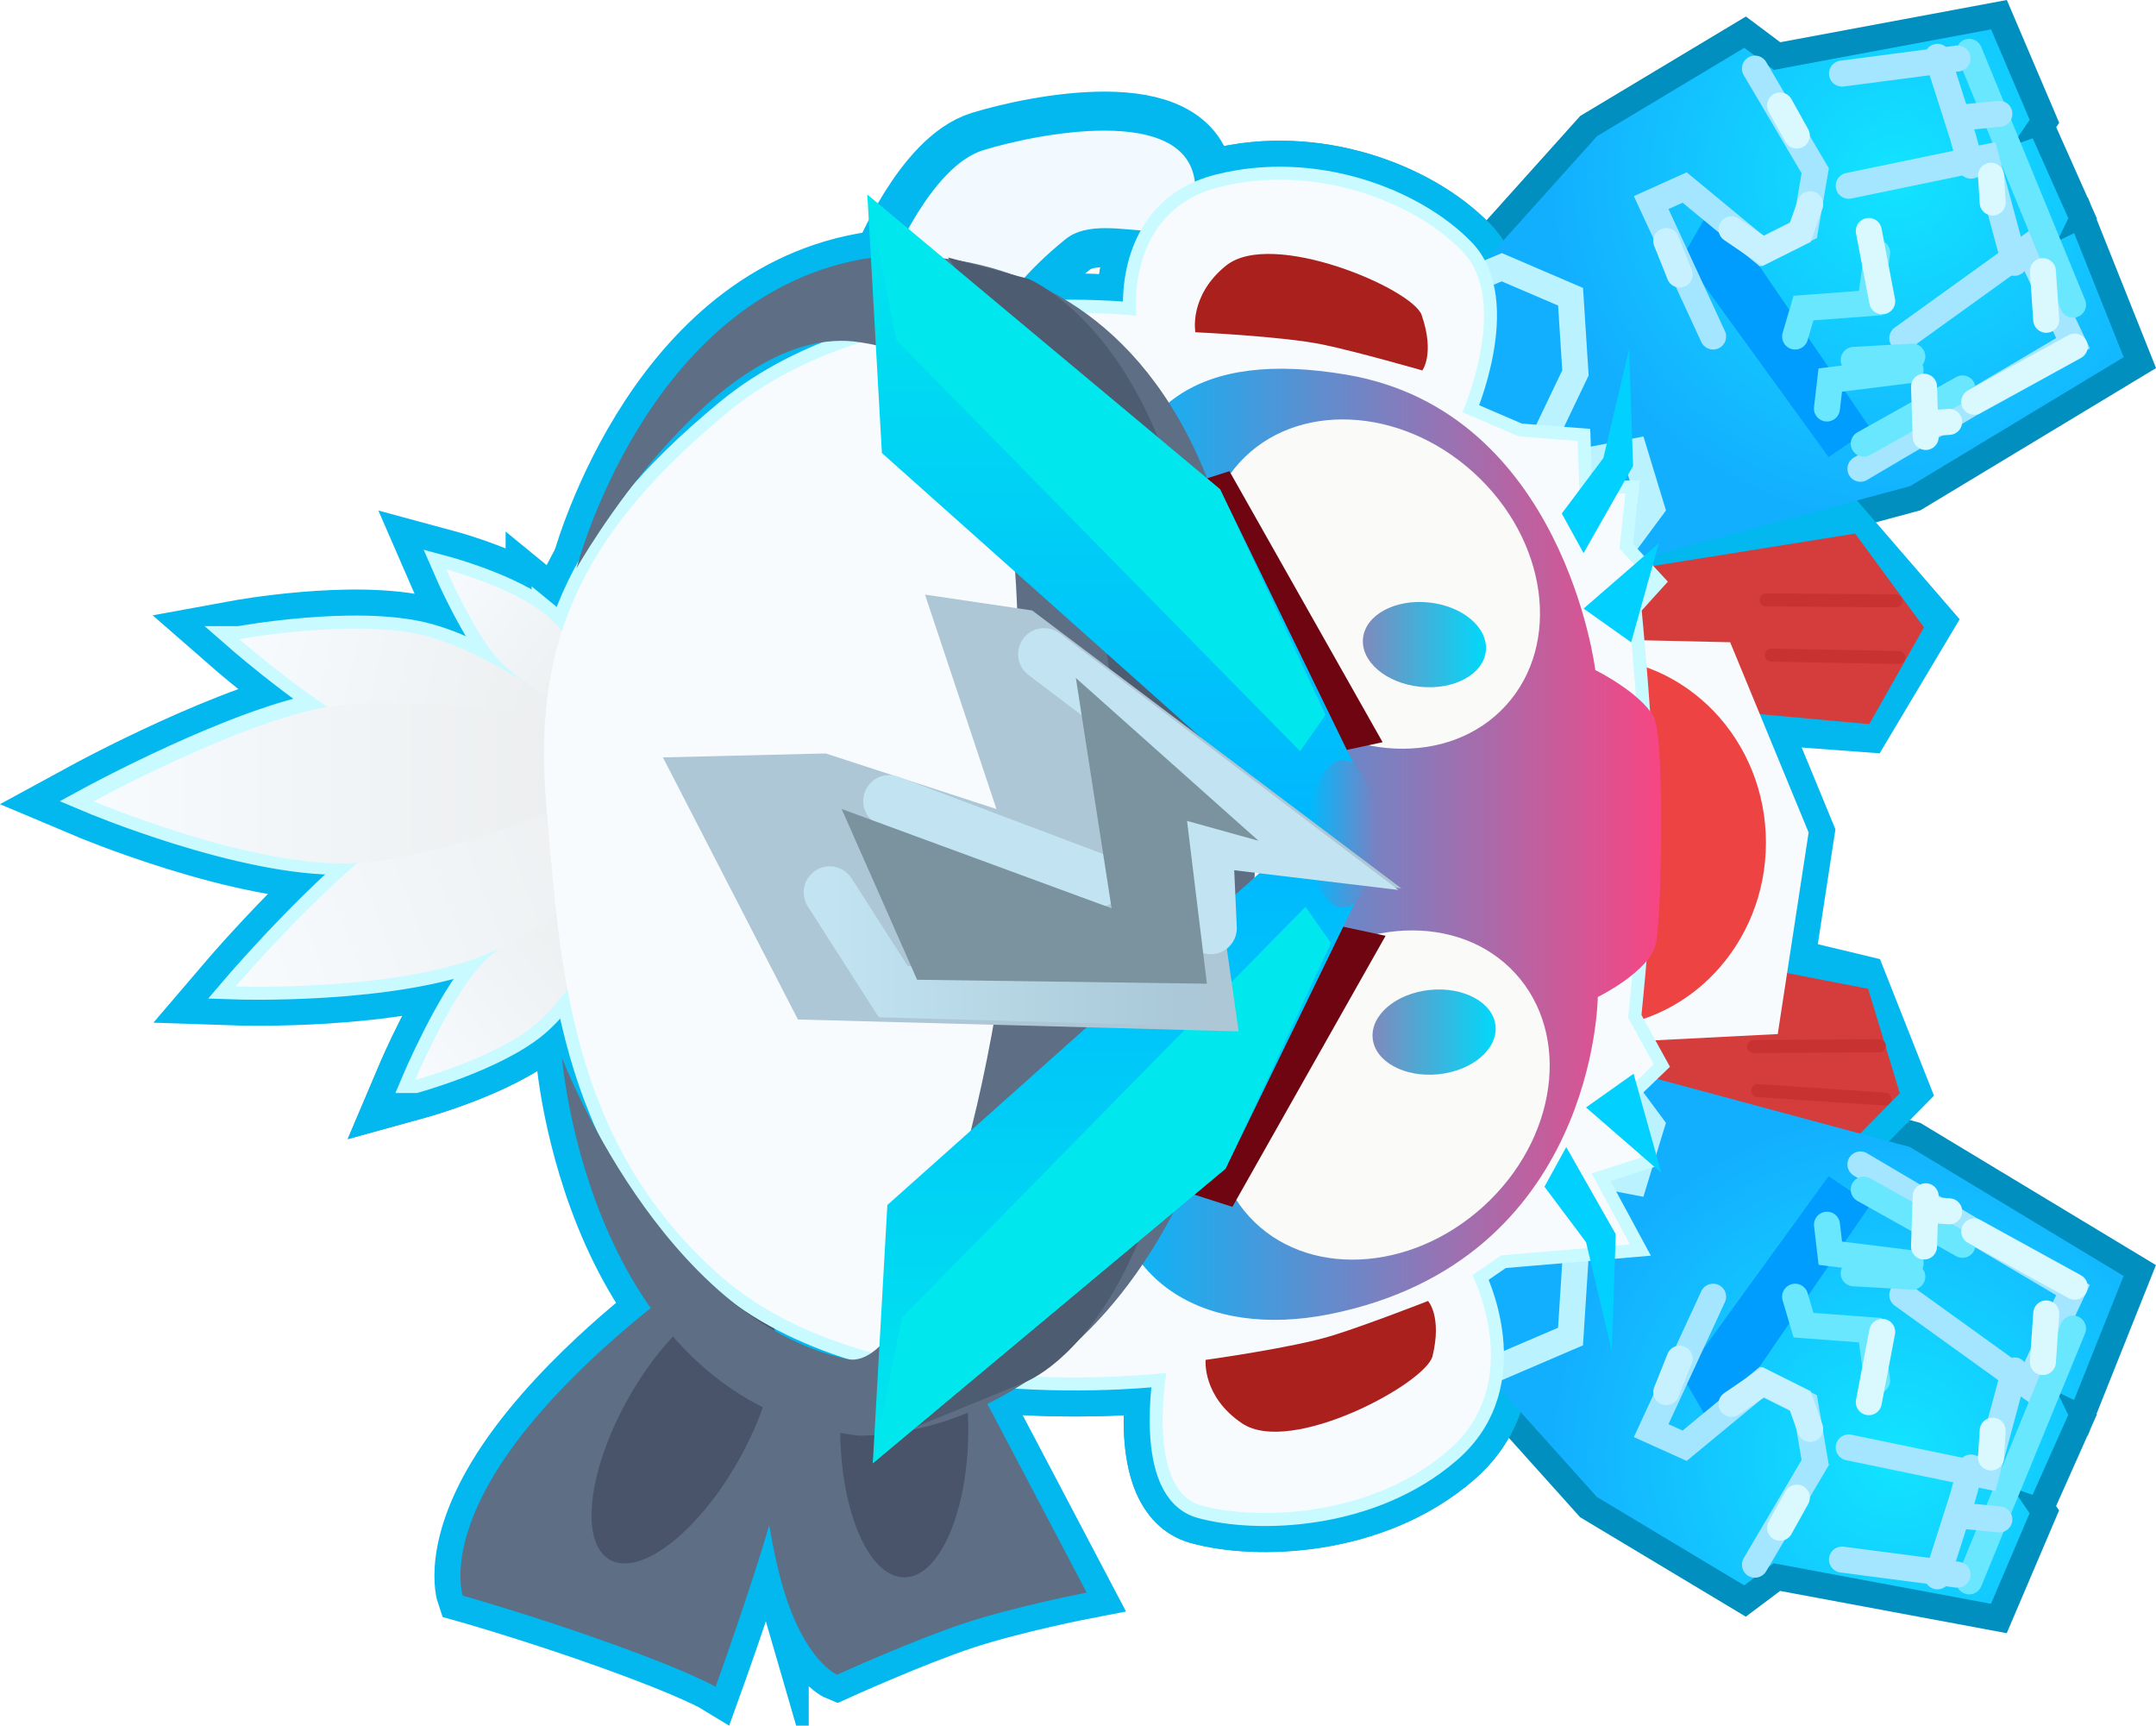<svg version="1.1" xmlns="http://www.w3.org/2000/svg" xmlns:xlink="http://www.w3.org/1999/xlink" width="41.46" height="33.178" viewBox="0,0,41.46,33.178"><defs><radialGradient cx="250.575" cy="192.47" r="6.622" gradientUnits="userSpaceOnUse" id="color-1"><stop offset="0" stop-color="#12e4ff"/><stop offset="1" stop-color="#13afff"/></radialGradient><radialGradient cx="250.575" cy="167.866" r="6.622" gradientUnits="userSpaceOnUse" id="color-2"><stop offset="0" stop-color="#12e4ff"/><stop offset="1" stop-color="#13afff"/></radialGradient><linearGradient x1="222" y1="185.091" x2="225.897" y2="181.981" gradientUnits="userSpaceOnUse" id="color-3"><stop offset="0" stop-color="#f7fbfe"/><stop offset="1" stop-color="#ebedee"/></linearGradient><linearGradient x1="222.621" y1="175.528" x2="225.809" y2="178.021" gradientUnits="userSpaceOnUse" id="color-4"><stop offset="0" stop-color="#f7fbfe"/><stop offset="1" stop-color="#ebedee"/></linearGradient><linearGradient x1="218.676" y1="176.997" x2="225.422" y2="178.496" gradientUnits="userSpaceOnUse" id="color-5"><stop offset="0" stop-color="#f7fbfe"/><stop offset="1" stop-color="#ebedee"/></linearGradient><linearGradient x1="218.538" y1="183.119" x2="227.336" y2="179.754" gradientUnits="userSpaceOnUse" id="color-6"><stop offset="0" stop-color="#f7fbfe"/><stop offset="1" stop-color="#ebedee"/></linearGradient><linearGradient x1="215.925" y1="179.525" x2="225.722" y2="179.525" gradientUnits="userSpaceOnUse" id="color-7"><stop offset="0" stop-color="#f7fbfe"/><stop offset="1" stop-color="#ebedee"/></linearGradient><linearGradient x1="235.436" y1="180.7" x2="246.076" y2="180.7" gradientUnits="userSpaceOnUse" id="color-8"><stop offset="0" stop-color="#00bafd"/><stop offset="1" stop-color="#f84583"/></linearGradient><linearGradient x1="240.522" y1="184.311" x2="242.89" y2="184.311" gradientUnits="userSpaceOnUse" id="color-9"><stop offset="0" stop-color="#7e8abc"/><stop offset="1" stop-color="#00d9fa"/></linearGradient><linearGradient x1="240.336" y1="176.861" x2="242.704" y2="176.861" gradientUnits="userSpaceOnUse" id="color-10"><stop offset="0" stop-color="#7e8abc"/><stop offset="1" stop-color="#00d9fa"/></linearGradient><linearGradient x1="235.493" y1="168.213" x2="235.493" y2="180.66" gradientUnits="userSpaceOnUse" id="color-11"><stop offset="0" stop-color="#00e8ed"/><stop offset="1" stop-color="#00b5ff"/></linearGradient><linearGradient x1="235.597" y1="192.6" x2="235.597" y2="180.153" gradientUnits="userSpaceOnUse" id="color-12"><stop offset="0" stop-color="#00e8ed"/><stop offset="1" stop-color="#00b5ff"/></linearGradient><linearGradient x1="239.3" y1="180.498" x2="240.592" y2="180.498" gradientUnits="userSpaceOnUse" id="color-13"><stop offset="0" stop-color="#00bafd"/><stop offset="1" stop-color="#7981c2"/></linearGradient><linearGradient x1="230.083" y1="182.657" x2="236.802" y2="182.657" gradientUnits="userSpaceOnUse" id="color-14"><stop offset="0" stop-color="#c2e4f2"/><stop offset="1" stop-color="#aac8d7"/></linearGradient></defs><g transform="translate(-214.128,-164.468)"><g data-paper-data="{&quot;isPaintingLayer&quot;:true}" fill-rule="nonzero" stroke-linejoin="miter" stroke-miterlimit="10" stroke-dasharray="" stroke-dashoffset="0" style="mix-blend-mode: normal"><path d="M243.507,176.73l3.892,0.086l1.509,3.658l-0.594,3.875l-5.037,0.257z" fill="none" stroke="#03b7ef" stroke-width="1" stroke-linecap="round"/><path d="M239.885,188.887l2.483,-4.454l2.965,0.601l5.524,1.487l4.108,2.479l-0.953,2.386l-0.326,-0.158l0.214,0.444l-0.685,1.537l-0.393,-0.138l0.335,0.492l-0.742,1.74l-4.179,-0.779l-0.567,0.425l-2.833,-1.7l-3.116,-3.47z" fill="none" stroke="#008fbe" stroke-width="1" stroke-linecap="round"/><path d="M241.722,170.557l3.116,-3.47l2.833,-1.7l0.567,0.425l4.179,-0.779l0.742,1.74l-0.335,0.492l0.393,-0.138l0.685,1.537l-0.214,0.444l0.326,-0.158l0.953,2.386l-4.108,2.479l-5.524,1.487l-2.965,0.601l-2.483,-4.454z" data-paper-data="{&quot;index&quot;:null}" fill="none" stroke="#008fbe" stroke-width="1" stroke-linecap="round"/><path d="M245.333,185.763l0.027,-10.282l4.157,-0.998l1.681,1.945l-1.195,2.002l-3.059,-0.227l0.27,4.483l2.697,0.648l0.823,2.081l-1.778,1.805z" fill="none" stroke="#03b7ef" stroke-width="1" stroke-linecap="round"/><path d="M231.27,169.529c0,0 0.761,-1.863 1.764,-2.173c1.002,-0.31 3.928,-0.905 4.074,0.634c0.16,1.681 -1.671,0.41 -2.493,1.079c-0.822,0.669 -1.095,1.133 -1.095,1.133z" fill="none" stroke="#03b7ef" stroke-width="1.5" stroke-linecap="round"/><path d="M229.549,191.113c0,0 -0.251,1.363 -0.615,2.63c-0.364,1.267 -1.046,3.156 -1.046,3.156c0,0 -0.427,-0.262 -1.969,-0.818c-1.542,-0.556 -2.892,-0.935 -2.892,-0.935c0,0 -0.331,-0.959 0.8,-2.63c1.131,-1.671 3.076,-3.098 3.076,-3.098z" fill="none" stroke="#03b7ef" stroke-width="1" stroke-linecap="round"/><path d="M229.18,194.971c-0.42,-1.443 -0.554,-3.799 -0.554,-3.799l3.999,-0.643l2.4,4.559c0,0 -1.352,0.26 -2.338,0.584c-0.986,0.324 -2.461,0.994 -2.461,0.994c0,0 -0.626,-0.252 -1.046,-1.695z" fill="none" stroke="#03b7ef" stroke-width="1" stroke-linecap="round"/><path d="M224.937,184.812c0,0 1.912,5.017 5.482,5.786c1.463,0.315 3.215,-6.26 3.267,-10.888c0.052,-4.628 0.269,-8.277 -3.156,-8.679c-2.709,-0.257 -5.316,4.364 -5.316,4.364c0,0 1.332,-5.183 5.482,-5.942c0.433,-0.079 7.676,-1.185 7.586,10.362c0.103,9.068 -4.465,12.237 -7.642,12.256c-5.18,-0.629 -5.704,-7.259 -5.704,-7.259z" fill="none" stroke="#03b7ef" stroke-width="1" stroke-linecap="round"/><path d="M223.349,183.05c0.59,-0.652 2.205,-1.516 2.205,-1.516l0.35,0.55c0,0 -0.716,1.446 -1.482,2.085c-0.767,0.639 -2.312,1.065 -2.312,1.065c0,0 0.65,-1.532 1.24,-2.184z" fill="none" stroke="#3ba9b4" stroke-width="1.5" stroke-linecap="round"/><path d="M218.659,183.434c0,0 2.023,-2.368 3.454,-3.2c1.431,-0.832 4.845,-1.469 4.845,-1.469l0.335,1.176c0,0 -2.096,2.178 -3.842,2.888c-1.746,0.71 -4.792,0.605 -4.792,0.605z" fill="none" stroke="#03b7ef" stroke-width="1.5" stroke-linecap="round"/><path d="M220.398,178.019c1.699,-0.276 5.252,0.372 5.252,0.372l-0.112,1.267c0,0 -2.845,1.337 -4.805,1.378c-1.96,0.041 -4.88,-1.192 -4.88,-1.192c0,0 2.845,-1.549 4.545,-1.825z" fill="none" stroke="#03b7ef" stroke-width="1.5" stroke-linecap="round"/><path d="M224.637,180.001c-0.267,-3.052 0.54,-5.176 3.486,-7.608c2.946,-2.432 7.859,-1.854 7.859,-1.854c0,0 -0.241,-2.008 1.589,-2.473c1.831,-0.464 3.748,0.268 4.68,1.236c0.932,0.968 0,3.091 0,3.091l1.082,0.465l1.133,0.088l0.037,1.007l0.882,0.003l-0.115,1.057l0.592,0.64l-0.423,0.467c0,0 0.264,2.697 0.263,4.042c-0,1.345 -0.265,3.872 -0.265,3.872l0.493,0.897l-0.67,0.644l0.42,1.151l-0.945,0.302l0.738,1.365l-2.476,0.211l-0.555,0.382c0,0 1.051,2.054 -0.456,3.363c-1.507,1.309 -3.716,1.356 -4.768,1.06c-1.053,-0.296 -0.66,-2.547 -0.66,-2.547c0,0 -5.645,0.707 -8.566,-1.854c-2.921,-2.561 -3.089,-5.956 -3.356,-9.007z" fill="none" stroke="#3ba9b4" stroke-width="1.5" stroke-linecap="round"/><path d="M223.349,183.05c0.59,-0.652 2.205,-1.516 2.205,-1.516l0.35,0.55c0,0 -0.716,1.446 -1.482,2.085c-0.767,0.639 -2.312,1.065 -2.312,1.065c0,0 0.65,-1.532 1.24,-2.184z" fill="none" stroke="#03b7ef" stroke-width="1.5" stroke-linecap="round"/><path d="M224.601,176.268c0.627,0.512 1.213,1.671 1.213,1.671l-0.286,0.44c0,0 -1.321,-0.693 -1.804,-1.215c-0.483,-0.522 -1.014,-1.75 -1.014,-1.75c0,0 1.264,0.342 1.891,0.854z" data-paper-data="{&quot;index&quot;:null}" fill="none" stroke="#03b7ef" stroke-width="1.5" stroke-linecap="round"/><path d="M222.272,176.682c1.343,0.328 3.098,1.684 3.098,1.684l-0.117,0.889c0,0 -2.546,-0.097 -3.674,-0.547c-1.128,-0.45 -2.85,-1.952 -2.85,-1.952c0,0 2.199,-0.403 3.542,-0.074z" data-paper-data="{&quot;index&quot;:null}" fill="none" stroke="#03b7ef" stroke-width="1.5" stroke-linecap="round"/><path d="M224.637,180.001c-0.267,-3.052 0.54,-5.176 3.486,-7.608c2.946,-2.432 7.859,-1.854 7.859,-1.854c0,0 -0.241,-2.008 1.589,-2.473c1.831,-0.464 3.748,0.268 4.68,1.236c0.932,0.968 0,3.091 0,3.091l1.082,0.465l1.133,0.088l0.037,1.007l0.882,0.003l-0.115,1.057l0.592,0.64l-0.423,0.467c0,0 0.264,2.697 0.263,4.042c-0,1.345 -0.265,3.872 -0.265,3.872l0.493,0.897l-0.67,0.644l0.42,1.151l-0.945,0.302l0.738,1.365l-2.476,0.211l-0.555,0.382c0,0 1.051,2.054 -0.456,3.363c-1.507,1.309 -3.716,1.356 -4.768,1.06c-1.053,-0.296 -0.66,-2.547 -0.66,-2.547c0,0 -5.645,0.707 -8.566,-1.854c-2.921,-2.561 -3.089,-5.956 -3.356,-9.007z" fill="none" stroke="#03b7ef" stroke-width="1.5" stroke-linecap="round"/><path d="M238.762,183.384c1.415,-1.289 3.434,-1.377 4.51,-0.197c1.076,1.181 0.801,3.183 -0.614,4.472c-1.415,1.289 -3.434,1.377 -4.51,0.197c-1.076,-1.181 -0.801,-3.183 0.614,-4.472z" fill="none" stroke="#3ba9b4" stroke-width="1.5" stroke-linecap="butt"/><path d="M237.962,173.363c1.076,-1.181 3.095,-1.093 4.51,0.197c1.415,1.289 1.689,3.291 0.614,4.472c-1.076,1.181 -3.095,1.093 -4.51,-0.197c-1.415,-1.289 -1.689,-3.291 -0.614,-4.472z" data-paper-data="{&quot;index&quot;:null}" fill="none" stroke="#3ba9b4" stroke-width="1.5" stroke-linecap="butt"/><path d="M231.27,169.529c0,0 0.761,-1.863 1.764,-2.173c1.002,-0.31 3.928,-0.905 4.074,0.634c0.16,1.681 -1.671,0.41 -2.493,1.079c-0.822,0.669 -1.095,1.133 -1.095,1.133z" fill="#f2f9ff" stroke="#000000" stroke-width="0" stroke-linecap="round"/><path d="M245.333,185.763l0.027,-10.324l4.442,-0.712l1.324,1.803l-1.052,1.86l-3.273,-0.298l-0.088,4.739l3.339,0.648l0.609,2.009l-1.707,1.733z" fill="#d43d3c" stroke="#000000" stroke-width="0" stroke-linecap="round"/><path d="M250.268,184.575l-2.417,0.014" fill="none" stroke="#c83332" stroke-width="0.25" stroke-linecap="round"/><path d="M247.93,185.436l2.446,0.163" fill="none" stroke="#c83332" stroke-width="0.25" stroke-linecap="round"/><path d="M248.189,177.064l2.453,0.046" fill="none" stroke="#c83332" stroke-width="0.25" stroke-linecap="round"/><path d="M248.092,176.002l2.493,0.018" fill="none" stroke="#c83332" stroke-width="0.25" stroke-linecap="round"/><path d="M243.507,176.73l3.892,0.086l1.509,3.658l-0.594,3.875l-5.037,0.257z" fill="#f7fbfe" stroke="#000000" stroke-width="0" stroke-linecap="round"/><path d="M248.087,180.668c0,1.968 -1.523,3.562 -3.402,3.562c-1.879,0 -3.402,-1.595 -3.402,-3.562c0,-1.968 1.523,-3.562 3.402,-3.562c1.879,0 3.402,1.595 3.402,3.562z" fill="#ee4343" stroke="none" stroke-width="0" stroke-linecap="butt"/><path d="M241.622,183.501c0.652,-0.067 1.219,0.241 1.265,0.688c0.046,0.448 -0.445,0.865 -1.097,0.933c-0.652,0.067 -1.219,-0.241 -1.265,-0.688c-0.046,-0.448 0.445,-0.865 1.097,-0.933z" fill="none" stroke="#3ba9b4" stroke-width="1.5" stroke-linecap="butt"/><path d="M240.339,176.739c0.046,-0.448 0.613,-0.756 1.265,-0.688c0.652,0.067 1.144,0.485 1.097,0.933c-0.046,0.448 -0.613,0.756 -1.265,0.688c-0.652,-0.067 -1.144,-0.485 -1.097,-0.933z" data-paper-data="{&quot;index&quot;:null}" fill="none" stroke="#3ba9b4" stroke-width="1.5" stroke-linecap="butt"/><path d="M234.938,185.465l1.164,-3.306l2.095,0.698l-1.117,2.887z" fill="none" stroke="#3ba9b4" stroke-width="1.5" stroke-linecap="round"/><path d="M237.034,175.174l1.117,2.887l-2.095,0.698l-1.164,-3.306z" data-paper-data="{&quot;index&quot;:null}" fill="none" stroke="#3ba9b4" stroke-width="1.5" stroke-linecap="round"/><path d="M237.311,190.614c0,0 1.672,-0.232 2.426,-0.464c0.652,-0.2 1.852,-0.669 1.852,-0.669c0,0 0.272,0.292 0.087,1.059c-0.126,0.524 -2.72,1.924 -3.66,1.296c-0.772,-0.517 -0.704,-1.221 -0.704,-1.221z" data-paper-data="{&quot;index&quot;:null}" fill="none" stroke="#3ba9b4" stroke-width="1.5" stroke-linecap="round"/><path d="M237.704,169.576c0.878,-0.713 3.59,0.443 3.764,0.952c0.255,0.747 0.011,1.062 0.011,1.062c0,0 -1.238,-0.356 -1.906,-0.496c-0.772,-0.161 -2.458,-0.238 -2.458,-0.238c0,0 -0.133,-0.696 0.589,-1.281z" data-paper-data="{&quot;index&quot;:null}" fill="none" stroke="#3ba9b4" stroke-width="1.5" stroke-linecap="round"/><path d="M222.109,185.233c0,0 0.65,-1.532 1.24,-2.184c0.59,-0.652 2.205,-1.516 2.205,-1.516l0.35,0.55c0,0 -0.716,1.446 -1.482,2.085c-0.767,0.639 -2.312,1.065 -2.312,1.065z" fill="none" stroke="#c8faff" stroke-width="0.5" stroke-linecap="round"/><path d="M239.885,188.887l2.483,-4.454l2.965,0.601l5.524,1.487l4.108,2.479l-0.953,2.386l-0.326,-0.158l0.214,0.444l-0.685,1.537l-0.393,-0.138l0.335,0.492l-0.742,1.74l-4.179,-0.779l-0.567,0.425l-2.833,-1.7l-3.116,-3.47z" fill="url(#color-1)" stroke="#000000" stroke-width="0" stroke-linecap="round"/><path d="M250.097,187.628l-2.994,4.378l-0.612,-1.062l2.801,-3.863z" fill="#009dff" stroke="#000000" stroke-width="0" stroke-linecap="round"/><path d="M247.071,189.399l-1.191,2.575l0.644,0.29l1.481,-1.223l0.837,0.419l0.193,1.127l-1.159,1.964" fill="none" stroke="#a4e6ff" stroke-width="0.5" stroke-linecap="round"/><path d="M249.904,186.856l4.088,2.414l-0.869,1.835l-2.414,-1.738" fill="none" stroke="#a4e6ff" stroke-width="0.5" stroke-linecap="round"/><path d="M248.648,189.399l0.161,0.547l1.288,0.097l0.129,0.966" fill="none" stroke="#69e7ff" stroke-width="0.5" stroke-linecap="round"/><path d="M250.87,188.755l-1.545,-0.193l-0.064,-0.547" fill="none" stroke="#69e7ff" stroke-width="0.5" stroke-linecap="round"/><path d="M250.902,189.013l-1.127,-0.064" fill="none" stroke="#69e7ff" stroke-width="0.5" stroke-linecap="round"/><path d="M249.968,187.339l1.899,1.062" fill="none" stroke="#69e7ff" stroke-width="0.5" stroke-linecap="round"/><path d="M253.992,190.011l-1.996,4.861" fill="none" stroke="#69e7ff" stroke-width="0.5" stroke-linecap="round"/><path d="M252.866,190.816l-0.547,2.028l-2.64,-0.547" fill="none" stroke="#a4e6ff" stroke-width="0.5" stroke-linecap="round"/><path d="M252.029,192.683l-0.161,0.579l-0.483,1.513" fill="none" stroke="#a4e6ff" stroke-width="0.5" stroke-linecap="round"/><path d="M249.55,194.453l2.221,0.29" fill="none" stroke="#a4e6ff" stroke-width="0.5" stroke-linecap="round"/><path d="M252.576,193.681l-0.644,-0.064" fill="none" stroke="#a4e6ff" stroke-width="0.5" stroke-linecap="round"/><path d="M250.065,191.427l0.258,-1.352" fill="none" stroke="#d9f9ff" stroke-width="0.5" stroke-linecap="round"/><path d="M251.159,187.468l-0.032,0.966" fill="none" stroke="#d9f9ff" stroke-width="0.5" stroke-linecap="round"/><path d="M251.192,187.725l0.419,0.032" fill="none" stroke="#d9f9ff" stroke-width="0.5" stroke-linecap="round"/><path d="M252.093,188.144l1.932,1.062" fill="none" stroke="#d9f9ff" stroke-width="0.5" stroke-linecap="round"/><path d="M253.477,189.721l-0.064,0.934" fill="none" stroke="#d9f9ff" stroke-width="0.5" stroke-linecap="round"/><path d="M252.415,192.49l0.032,-0.515" fill="none" stroke="#d9f9ff" stroke-width="0.5" stroke-linecap="round"/><path d="M248.681,193.262l-0.322,0.579" fill="none" stroke="#d9f9ff" stroke-width="0.5" stroke-linecap="round"/><path d="M247.425,191.459l0.612,-0.419l0.708,0.354l0.193,0.547" fill="none" stroke="#c7f1ff" stroke-width="0.5" stroke-linecap="round"/><path d="M246.17,191.234l0.258,-0.644" fill="none" stroke="#c7f1ff" stroke-width="0.5" stroke-linecap="round"/><path d="M243.244,184.546l1.841,0.472l0.803,1.086l-0.331,1.086l-1.228,-0.236l-0.425,0.661l0.519,1.086l-0.094,1.464l-1.322,0.567l-0.567,-0.236" fill="none" stroke="#baf3ff" stroke-width="0.5" stroke-linecap="round"/><path d="M224.601,176.268c0.627,0.512 1.213,1.671 1.213,1.671l-0.286,0.44c0,0 -1.321,-0.693 -1.804,-1.215c-0.483,-0.522 -1.014,-1.75 -1.014,-1.75c0,0 1.264,0.342 1.891,0.854z" data-paper-data="{&quot;index&quot;:null}" fill="none" stroke="#c8faff" stroke-width="0.5" stroke-linecap="round"/><path d="M241.722,170.557l3.116,-3.47l2.833,-1.7l0.567,0.425l4.179,-0.779l0.742,1.74l-0.335,0.492l0.393,-0.138l0.685,1.537l-0.214,0.444l0.326,-0.158l0.953,2.386l-4.108,2.479l-5.524,1.487l-2.965,0.601l-2.483,-4.454z" data-paper-data="{&quot;index&quot;:null}" fill="url(#color-2)" stroke="#000000" stroke-width="0" stroke-linecap="round"/><path d="M249.292,173.255l-2.801,-3.863l0.612,-1.062l2.994,4.378z" data-paper-data="{&quot;index&quot;:null}" fill="#009dff" stroke="#000000" stroke-width="0" stroke-linecap="round"/><path d="M247.876,165.787l1.159,1.964l-0.193,1.127l-0.837,0.418l-1.481,-1.223l-0.644,0.29l1.191,2.575" data-paper-data="{&quot;index&quot;:null}" fill="none" stroke="#a4e6ff" stroke-width="0.5" stroke-linecap="round"/><path d="M250.709,170.97l2.414,-1.738l0.869,1.835l-4.088,2.414" data-paper-data="{&quot;index&quot;:null}" fill="none" stroke="#a4e6ff" stroke-width="0.5" stroke-linecap="round"/><path d="M250.226,169.328l-0.129,0.966l-1.288,0.097l-0.161,0.547" data-paper-data="{&quot;index&quot;:null}" fill="none" stroke="#69e7ff" stroke-width="0.5" stroke-linecap="round"/><path d="M249.26,172.322l0.064,-0.547l1.545,-0.193" data-paper-data="{&quot;index&quot;:null}" fill="none" stroke="#69e7ff" stroke-width="0.5" stroke-linecap="round"/><path d="M250.902,171.324l-1.127,0.064" data-paper-data="{&quot;index&quot;:null}" fill="none" stroke="#69e7ff" stroke-width="0.5" stroke-linecap="round"/><path d="M249.968,172.998l1.899,-1.062" data-paper-data="{&quot;index&quot;:null}" fill="none" stroke="#69e7ff" stroke-width="0.5" stroke-linecap="round"/><path d="M251.996,165.465l1.996,4.861" data-paper-data="{&quot;index&quot;:null}" fill="none" stroke="#69e7ff" stroke-width="0.5" stroke-linecap="round"/><path d="M249.679,168.04l2.64,-0.547l0.547,2.028" data-paper-data="{&quot;index&quot;:null}" fill="none" stroke="#a4e6ff" stroke-width="0.5" stroke-linecap="round"/><path d="M251.385,165.561l0.483,1.513l0.161,0.579" data-paper-data="{&quot;index&quot;:null}" fill="none" stroke="#a4e6ff" stroke-width="0.5" stroke-linecap="round"/><path d="M251.771,165.593l-2.221,0.29" data-paper-data="{&quot;index&quot;:null}" fill="none" stroke="#a4e6ff" stroke-width="0.5" stroke-linecap="round"/><path d="M252.576,166.656l-0.644,0.064" data-paper-data="{&quot;index&quot;:null}" fill="none" stroke="#a4e6ff" stroke-width="0.5" stroke-linecap="round"/><path d="M250.065,168.909l0.258,1.352" data-paper-data="{&quot;index&quot;:null}" fill="none" stroke="#d9f9ff" stroke-width="0.5" stroke-linecap="round"/><path d="M251.159,172.869l-0.032,-0.966" data-paper-data="{&quot;index&quot;:null}" fill="none" stroke="#d9f9ff" stroke-width="0.5" stroke-linecap="round"/><path d="M251.61,172.579l-0.419,0.032" data-paper-data="{&quot;index&quot;:null}" fill="none" stroke="#d9f9ff" stroke-width="0.5" stroke-linecap="round"/><path d="M252.093,172.193l1.932,-1.062" data-paper-data="{&quot;index&quot;:null}" fill="none" stroke="#d9f9ff" stroke-width="0.5" stroke-linecap="round"/><path d="M253.413,169.682l0.064,0.934" data-paper-data="{&quot;index&quot;:null}" fill="none" stroke="#d9f9ff" stroke-width="0.5" stroke-linecap="round"/><path d="M252.415,167.847l0.032,0.515" data-paper-data="{&quot;index&quot;:null}" fill="none" stroke="#d9f9ff" stroke-width="0.5" stroke-linecap="round"/><path d="M248.359,166.495l0.322,0.579" data-paper-data="{&quot;index&quot;:null}" fill="none" stroke="#d9f9ff" stroke-width="0.5" stroke-linecap="round"/><path d="M248.938,168.394l-0.193,0.547l-0.708,0.354l-0.612,-0.418" data-paper-data="{&quot;index&quot;:null}" fill="none" stroke="#c7f1ff" stroke-width="0.5" stroke-linecap="round"/><path d="M246.17,169.102l0.258,0.644" data-paper-data="{&quot;index&quot;:null}" fill="none" stroke="#c7f1ff" stroke-width="0.5" stroke-linecap="round"/><path d="M242.441,169.842l0.567,-0.236l1.322,0.567l0.094,1.464l-0.519,1.086l0.425,0.661l1.228,-0.236l0.331,1.086l-0.803,1.086l-1.841,0.472" data-paper-data="{&quot;index&quot;:null}" fill="none" stroke="#baf3ff" stroke-width="0.5" stroke-linecap="round"/><path d="M218.73,176.756c0,0 2.199,-0.403 3.542,-0.074c1.343,0.328 3.098,1.684 3.098,1.684l-0.117,0.889c0,0 -2.546,-0.097 -3.674,-0.547c-1.128,-0.45 -2.85,-1.952 -2.85,-1.952z" data-paper-data="{&quot;index&quot;:null}" fill="none" stroke="#c8faff" stroke-width="0.5" stroke-linecap="round"/><path d="M218.659,183.434c0,0 2.023,-2.368 3.454,-3.2c1.431,-0.832 4.845,-1.469 4.845,-1.469l0.335,1.176c0,0 -2.096,2.178 -3.842,2.888c-1.746,0.71 -4.792,0.605 -4.792,0.605z" fill="none" stroke="#c8faff" stroke-width="0.5" stroke-linecap="round"/><path d="M229.549,191.113c0,0 -0.251,1.363 -0.615,2.63c-0.364,1.267 -1.046,3.156 -1.046,3.156c0,0 -0.427,-0.262 -1.969,-0.818c-1.542,-0.556 -2.892,-0.935 -2.892,-0.935c0,0 -0.331,-0.959 0.8,-2.63c1.131,-1.671 3.076,-3.098 3.076,-3.098z" fill="#5d6e85" stroke="#000000" stroke-width="0" stroke-linecap="round"/><path d="M230.226,196.666c0,0 -0.626,-0.252 -1.046,-1.695c-0.42,-1.443 -0.554,-3.799 -0.554,-3.799l3.999,-0.643l2.4,4.559c0,0 -1.352,0.26 -2.338,0.584c-0.986,0.324 -2.461,0.994 -2.461,0.994z" fill="#5d6e85" stroke="#000000" stroke-width="0" stroke-linecap="round"/><path d="M232.748,191.946c0,1.574 -0.551,2.849 -1.231,2.849c-0.68,0 -1.231,-1.276 -1.231,-2.849c0,-1.574 0.551,-2.849 1.231,-2.849c0.68,0 1.231,1.276 1.231,2.849z" fill="#49546b" stroke="#000000" stroke-width="0" stroke-linecap="butt"/><path d="M228.362,192.489c-0.769,1.394 -1.881,2.28 -2.483,1.98c-0.602,-0.3 -0.466,-1.673 0.303,-3.066c0.769,-1.394 1.881,-2.28 2.483,-1.98c0.602,0.3 0.466,1.673 -0.303,3.066z" fill="#49546b" stroke="#000000" stroke-width="0" stroke-linecap="butt"/><path d="M215.853,179.844c0,0 2.845,-1.549 4.545,-1.825c1.699,-0.276 5.252,0.372 5.252,0.372l-0.112,1.267c0,0 -2.845,1.337 -4.805,1.378c-1.96,0.041 -4.88,-1.192 -4.88,-1.192z" fill="none" stroke="#c8faff" stroke-width="0.5" stroke-linecap="round"/><path d="M224.637,180.001c-0.267,-3.052 0.54,-5.176 3.486,-7.608c2.946,-2.432 7.859,-1.854 7.859,-1.854c0,0 -0.241,-2.008 1.589,-2.473c1.831,-0.464 3.748,0.268 4.68,1.236c0.932,0.968 0,3.091 0,3.091l1.082,0.465l1.133,0.088l0.037,1.007l0.882,0.003l-0.115,1.057l0.592,0.64l-0.423,0.467c0,0 0.264,2.697 0.263,4.042c-0,1.345 -0.265,3.872 -0.265,3.872l0.493,0.897l-0.67,0.644l0.42,1.151l-0.945,0.302l0.738,1.365l-2.476,0.211l-0.555,0.382c0,0 1.051,2.054 -0.456,3.363c-1.507,1.309 -3.716,1.356 -4.768,1.06c-1.053,-0.296 -0.66,-2.547 -0.66,-2.547c0,0 -5.645,0.707 -8.566,-1.854c-2.921,-2.561 -3.089,-5.956 -3.356,-9.007z" fill="none" stroke="#c8faff" stroke-width="0.5" stroke-linecap="round"/><path d="M223.349,183.05c0.59,-0.652 2.205,-1.516 2.205,-1.516l0.35,0.55c0,0 -0.716,1.446 -1.482,2.085c-0.767,0.639 -2.312,1.065 -2.312,1.065c0,0 0.65,-1.532 1.24,-2.184z" fill="url(#color-3)" stroke="#c8faff" stroke-width="0" stroke-linecap="round"/><path d="M222.71,175.414c0,0 1.264,0.342 1.891,0.854c0.627,0.512 1.213,1.671 1.213,1.671l-0.286,0.44c0,0 -1.321,-0.693 -1.804,-1.215c-0.483,-0.522 -1.014,-1.75 -1.014,-1.75z" data-paper-data="{&quot;index&quot;:null}" fill="url(#color-4)" stroke="#c8faff" stroke-width="0" stroke-linecap="round"/><path d="M218.73,176.756c0,0 2.199,-0.403 3.542,-0.074c1.343,0.328 3.098,1.684 3.098,1.684l-0.117,0.889c0,0 -2.546,-0.097 -3.674,-0.547c-1.128,-0.45 -2.85,-1.952 -2.85,-1.952z" data-paper-data="{&quot;index&quot;:null}" fill="url(#color-5)" stroke="#c8faff" stroke-width="0" stroke-linecap="round"/><path d="M218.659,183.434c0,0 2.023,-2.368 3.454,-3.2c1.431,-0.832 4.845,-1.469 4.845,-1.469l0.335,1.176c0,0 -2.096,2.178 -3.842,2.888c-1.746,0.71 -4.792,0.605 -4.792,0.605z" fill="url(#color-6)" stroke="#c8faff" stroke-width="0" stroke-linecap="round"/><path d="M220.47,178.05c1.699,-0.276 5.252,0.372 5.252,0.372l-0.112,1.267c0,0 -2.845,1.337 -4.805,1.378c-1.96,0.041 -4.88,-1.192 -4.88,-1.192c0,0 2.845,-1.549 4.545,-1.825z" fill="url(#color-7)" stroke="#c8faff" stroke-width="0" stroke-linecap="round"/><path d="M224.637,180.001c-0.267,-3.052 0.54,-5.176 3.486,-7.608c2.946,-2.432 7.859,-1.854 7.859,-1.854c0,0 -0.241,-2.008 1.589,-2.473c1.831,-0.464 3.748,0.268 4.68,1.236c0.932,0.968 0,3.091 0,3.091l1.082,0.465l1.133,0.088l0.037,1.007l0.882,0.003l-0.115,1.057l0.592,0.64l-0.423,0.467c0,0 0.264,2.697 0.263,4.042c-0,1.345 -0.265,3.872 -0.265,3.872l0.493,0.897l-0.67,0.644l0.42,1.151l-0.945,0.302l0.738,1.365l-2.476,0.211l-0.555,0.382c0,0 1.051,2.054 -0.456,3.363c-1.507,1.309 -3.716,1.356 -4.768,1.06c-1.053,-0.296 -0.66,-2.547 -0.66,-2.547c0,0 -5.645,0.707 -8.566,-1.854c-2.921,-2.561 -3.089,-5.956 -3.356,-9.007z" fill="#f7fbfe" stroke="#c8faff" stroke-width="0" stroke-linecap="round"/><path d="M235.447,174.976c0.2,-2.81 1.77,-3.773 4.563,-3.306c4.188,0.7 4.796,5.681 4.796,5.681c0,0 0.831,0.409 1.117,0.885c0.226,0.375 0.162,3.844 0.047,4.377c-0.116,0.533 -1.117,1.024 -1.117,1.024c0,0 -0.031,5.081 -5.168,6.1c-2.328,0.462 -4.423,-0.551 -4.237,-3.446c0.225,-3.505 4.209,-5.82 4.209,-5.82c0,0 -4.115,-2.636 -4.209,-5.494z" fill="url(#color-8)" stroke="#347db1" stroke-width="0" stroke-linecap="round"/><path d="M238.762,183.384c1.415,-1.289 3.434,-1.377 4.51,-0.197c1.076,1.181 0.801,3.183 -0.614,4.472c-1.415,1.289 -3.434,1.377 -4.51,0.197c-1.076,-1.181 -0.801,-3.183 0.614,-4.472z" fill="#fafaf9" stroke="#549bb6" stroke-width="0" stroke-linecap="butt"/><path d="M237.962,173.363c1.076,-1.181 3.095,-1.093 4.51,0.197c1.415,1.289 1.689,3.291 0.614,4.472c-1.076,1.181 -3.095,1.093 -4.51,-0.197c-1.415,-1.289 -1.689,-3.291 -0.614,-4.472z" data-paper-data="{&quot;index&quot;:null}" fill="#fafaf9" stroke="#549bb6" stroke-width="0" stroke-linecap="butt"/><path d="M234.995,186.765l2.606,-4.985l3.172,0.68l-2.946,5.211z" fill="#6f0510" stroke="#000000" stroke-width="0" stroke-linecap="round"/><path d="M237.77,173.527l2.946,5.211l-3.172,0.68l-2.606,-4.985z" data-paper-data="{&quot;index&quot;:null}" fill="#6f0510" stroke="#000000" stroke-width="0" stroke-linecap="round"/><path d="M241.622,183.501c0.652,-0.067 1.219,0.241 1.265,0.688c0.046,0.448 -0.445,0.865 -1.097,0.933c-0.652,0.067 -1.219,-0.241 -1.265,-0.688c-0.046,-0.448 0.445,-0.865 1.097,-0.933z" fill="url(#color-9)" stroke="none" stroke-width="0" stroke-linecap="butt"/><path d="M240.339,176.739c0.046,-0.448 0.613,-0.756 1.265,-0.688c0.652,0.067 1.144,0.485 1.097,0.933c-0.046,0.448 -0.613,0.756 -1.265,0.688c-0.652,-0.067 -1.144,-0.485 -1.097,-0.933z" data-paper-data="{&quot;index&quot;:null}" fill="url(#color-10)" stroke="none" stroke-width="0" stroke-linecap="butt"/><path d="M237.311,190.614c0,0 1.672,-0.232 2.426,-0.464c0.652,-0.2 1.852,-0.669 1.852,-0.669c0,0 0.272,0.292 0.087,1.059c-0.126,0.524 -2.72,1.924 -3.66,1.296c-0.772,-0.517 -0.704,-1.221 -0.704,-1.221z" data-paper-data="{&quot;index&quot;:null}" fill="#aa201c" stroke="#000000" stroke-width="0" stroke-linecap="round"/><path d="M237.704,169.576c0.878,-0.713 3.59,0.443 3.764,0.952c0.255,0.747 0.011,1.062 0.011,1.062c0,0 -1.238,-0.356 -1.906,-0.496c-0.772,-0.161 -2.458,-0.238 -2.458,-0.238c0,0 -0.133,-0.696 0.589,-1.281z" data-paper-data="{&quot;index&quot;:null}" fill="#aa201c" stroke="#000000" stroke-width="0" stroke-linecap="round"/><path d="M224.937,184.812c0,0 1.912,5.017 5.482,5.786c1.463,0.315 3.215,-6.26 3.267,-10.888c0.052,-4.628 0.269,-8.277 -3.156,-8.679c-2.709,-0.257 -5.316,4.364 -5.316,4.364c0,0 1.332,-5.183 5.482,-5.942c0.433,-0.079 7.676,-1.185 7.586,10.362c0.103,9.068 -4.465,12.237 -7.642,12.256c-5.18,-0.629 -5.704,-7.259 -5.704,-7.259z" fill="#5d6e85" stroke="#000000" stroke-width="0" stroke-linecap="round"/><path d="M231.466,192.014c0,0 3.812,-1.3 4.103,-12.391c0.154,-5.883 -3.212,-10.205 -3.212,-10.205l1.551,0.413c0,0 3.911,1.587 3.323,10.052c0.182,10.058 -3.456,11.185 -3.456,11.185z" fill="#4e5c71" stroke="#000000" stroke-width="0" stroke-linecap="round"/><path d="M239.478,180.66l-8.391,-7.482l-0.28,-4.965l6.783,5.664l2.587,5.315" fill="url(#color-11)" stroke="#000000" stroke-width="0" stroke-linecap="round"/><path d="M239.129,178.911l-7.762,-7.902l-0.559,-2.797l6.783,5.664l2.028,4.336" fill="#00e8ed" stroke="#000000" stroke-width="0" stroke-linecap="round"/><path d="M240.282,181.622l-2.587,5.315l-6.783,5.664l0.28,-4.965l8.391,-7.482" data-paper-data="{&quot;index&quot;:null}" fill="url(#color-12)" stroke="#000000" stroke-width="0" stroke-linecap="round"/><path d="M239.723,182.601l-2.028,4.336l-6.783,5.664l0.559,-2.797l7.762,-7.902" data-paper-data="{&quot;index&quot;:null}" fill="#00e8ed" stroke="#000000" stroke-width="0" stroke-linecap="round"/><path d="M239.946,179.079c0.357,0 0.646,0.635 0.646,1.419c0,0.783 -0.289,1.419 -0.646,1.419c-0.357,0 -0.646,-0.635 -0.646,-1.419c0,-0.783 0.289,-1.419 0.646,-1.419z" fill="url(#color-13)" stroke="none" stroke-width="0" stroke-linecap="butt"/><path d="M230.007,178.954l3.283,1.069l-1.374,-4.123l2.061,0.305l7.1,5.344l-3.588,-0.458l0.458,3.207l-8.475,-0.229l-2.596,-5.039z" fill="#adc7d6" stroke="#000000" stroke-width="0" stroke-linecap="round"/><path d="M236.802,183.687l-5.497,-0.153l-1.222,-1.909" fill="none" stroke="url(#color-14)" stroke-width="1" stroke-linecap="round"/><path d="M231.228,179.87l4.046,1.527" fill="none" stroke="#c2e4f2" stroke-width="1" stroke-linecap="round"/><path d="M234.206,177.045l5.039,3.817l-1.909,-0.229l0.076,1.68" fill="none" stroke="#c2e4f2" stroke-width="1" stroke-linecap="round"/><path d="M235.504,181.931l-0.687,-4.428l3.512,3.13l-1.374,-0.382l0.382,3.13l-5.573,-0.076l-1.451,-3.283z" fill="#7a939e" stroke="#000000" stroke-width="0" stroke-linecap="round"/><path d="M245.542,185.112l0.533,1.905l-1.448,-1.257z" fill="#02d1ff" stroke="#000000" stroke-width="0" stroke-linecap="round"/><path d="M244.247,186.522l0.952,1.676l-0.076,2.248l-0.495,-2.095l-0.8,-1.067z" fill="#02d1ff" stroke="#000000" stroke-width="0" stroke-linecap="round"/><path d="M244.58,176.169l1.448,-1.257l-0.533,1.905z" data-paper-data="{&quot;index&quot;:null}" fill="#02d1ff" stroke="#000000" stroke-width="0" stroke-linecap="round"/><path d="M244.161,174.341l0.8,-1.067l0.495,-2.095l0.076,2.248l-0.952,1.676z" data-paper-data="{&quot;index&quot;:null}" fill="#02d1ff" stroke="#000000" stroke-width="0" stroke-linecap="round"/></g></g></svg>